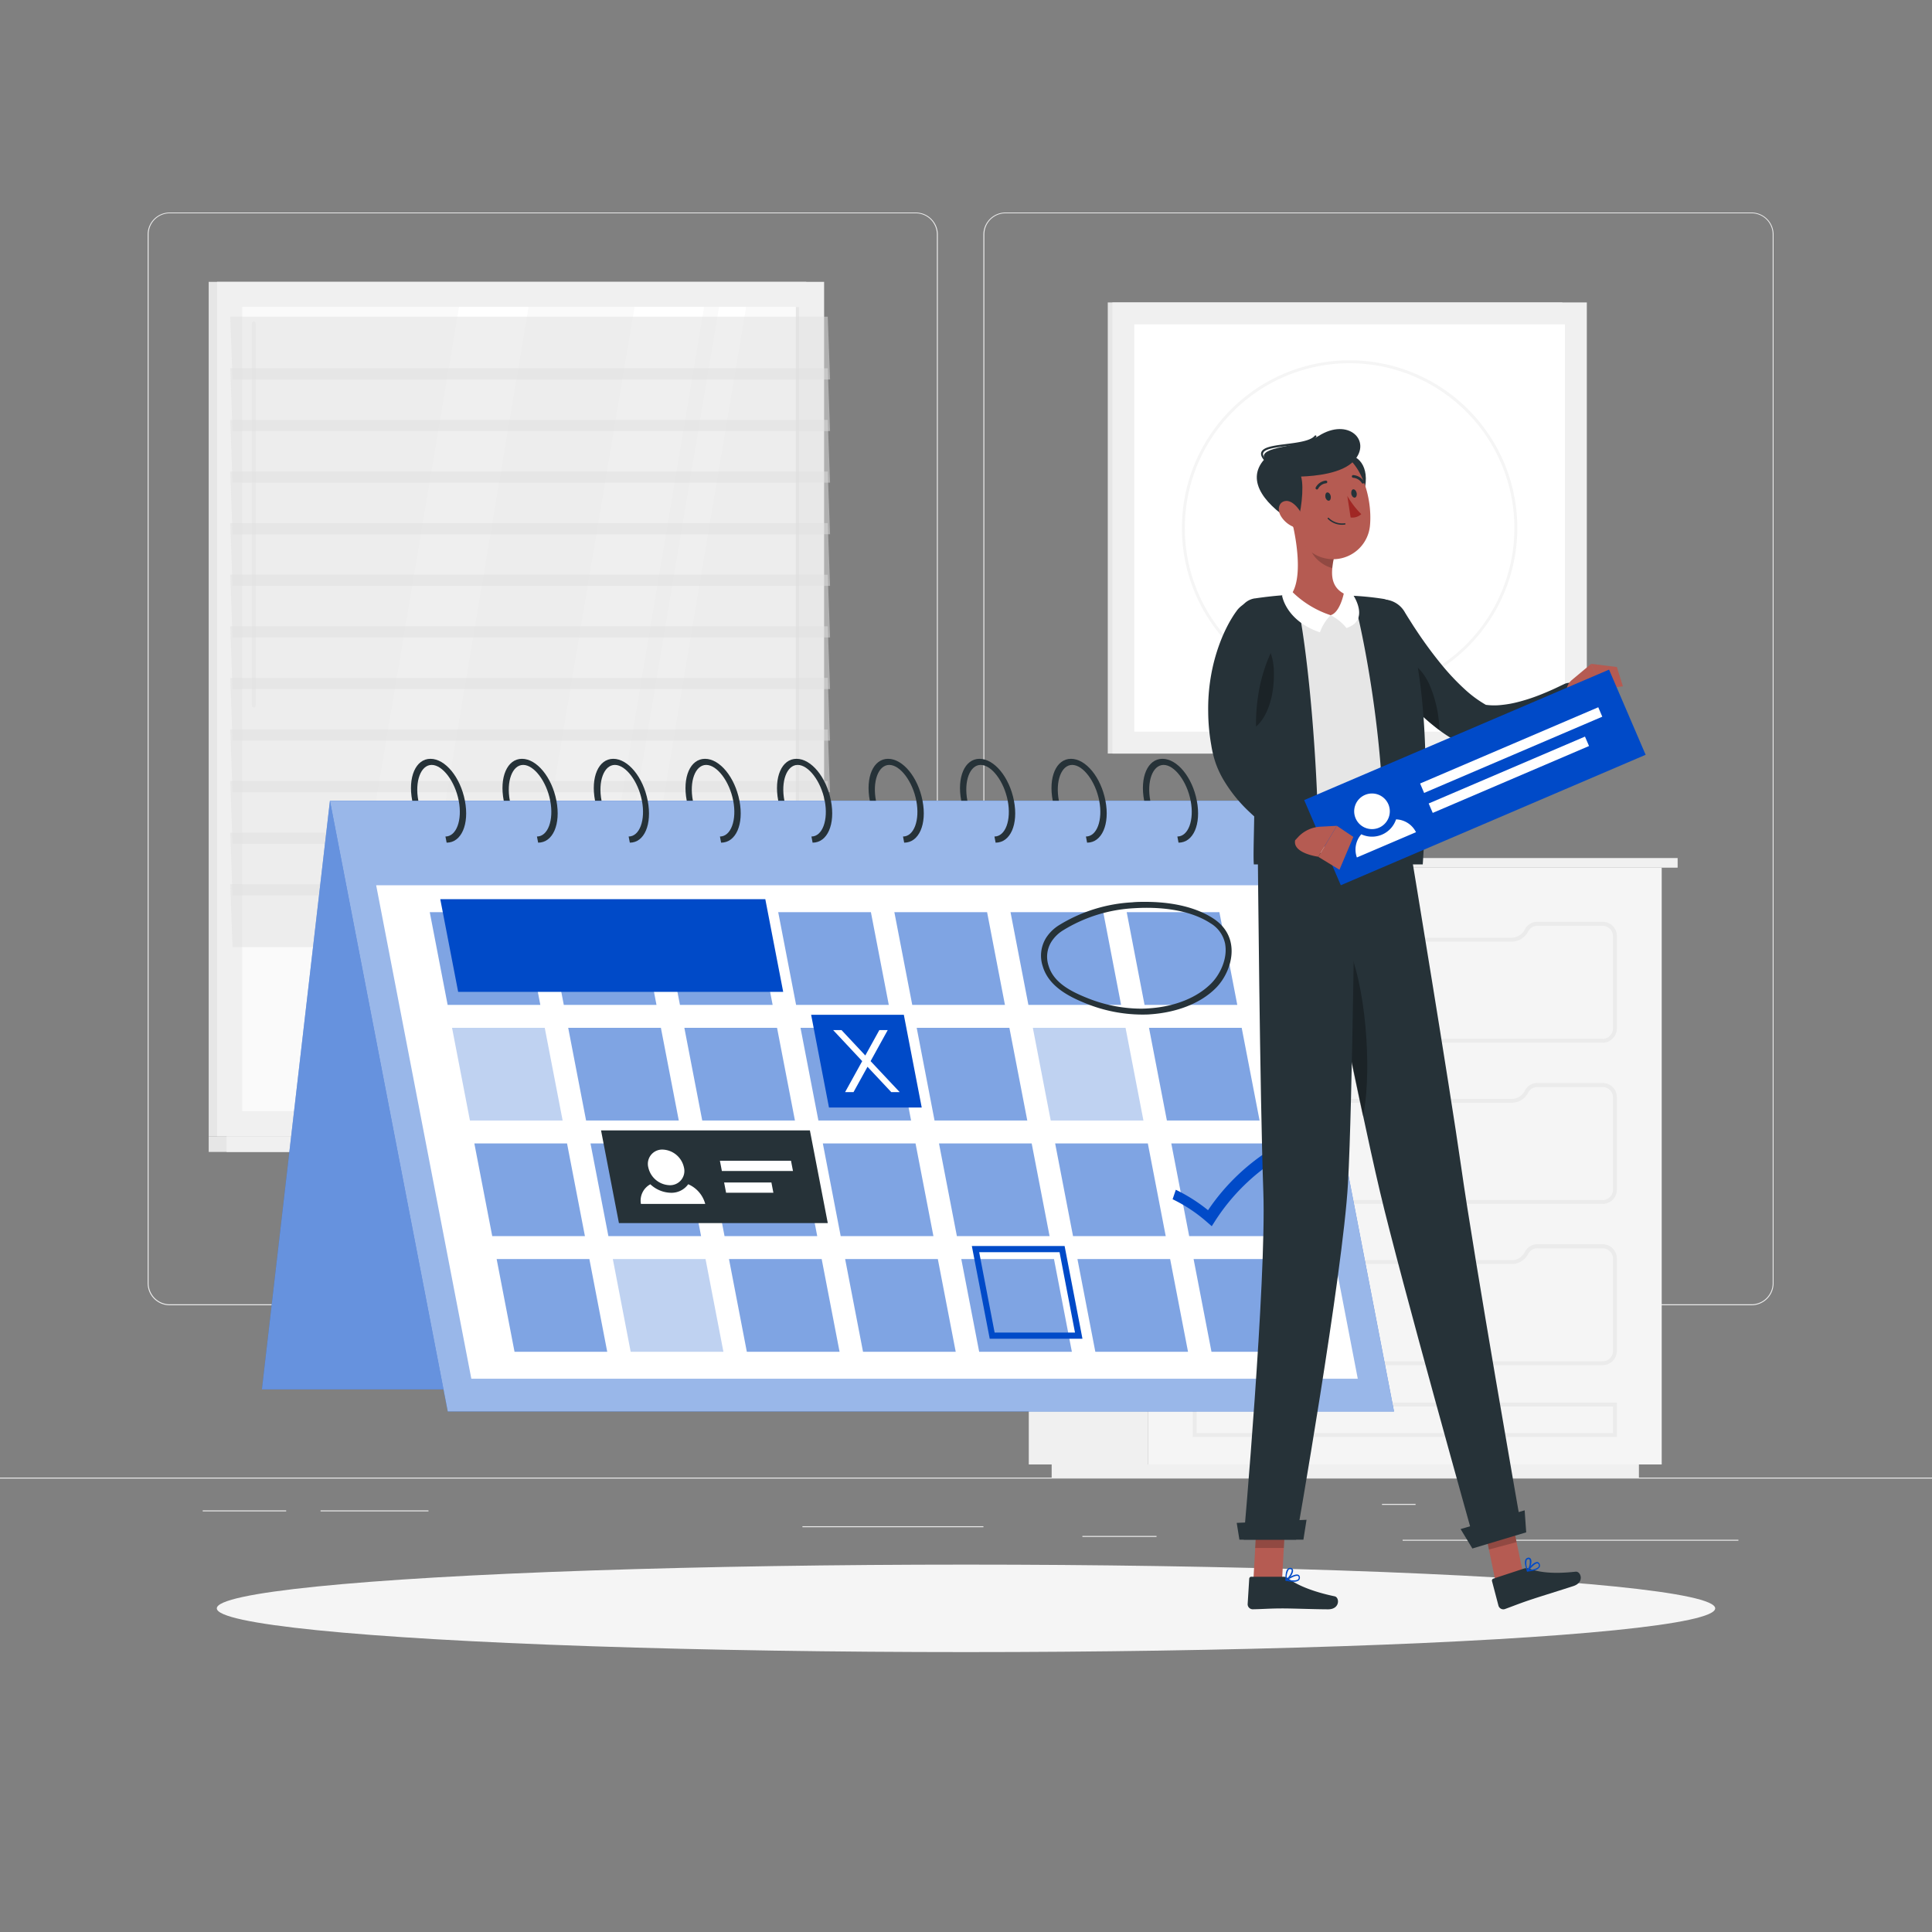 <svg xmlns="http://www.w3.org/2000/svg" viewBox="0 0 500 500"><rect x="0" y="0" width="500" height="500" fill="#808080" stroke="none"/><g id="freepik--background-complete--inject-3"><rect y="382.4" width="500" height="0.25" style="fill:#ebebeb"></rect><rect x="363" y="398.49" width="86.9" height="0.25" style="fill:#ebebeb"></rect><rect x="357.66" y="389.21" width="8.69" height="0.25" style="fill:#ebebeb"></rect><rect x="280.12" y="397.5" width="19.19" height="0.25" style="fill:#ebebeb"></rect><rect x="52.46" y="390.89" width="21.6" height="0.25" style="fill:#ebebeb"></rect><rect x="82.96" y="390.89" width="27.93" height="0.25" style="fill:#ebebeb"></rect><rect x="207.67" y="394.99" width="46.84" height="0.25" style="fill:#ebebeb"></rect><path d="M237,337.8H43.91a5.71,5.71,0,0,1-5.7-5.71V60.66A5.71,5.71,0,0,1,43.91,55H237a5.71,5.71,0,0,1,5.71,5.71V332.09A5.71,5.71,0,0,1,237,337.8ZM43.91,55.2a5.46,5.46,0,0,0-5.45,5.46V332.09a5.46,5.46,0,0,0,5.45,5.46H237a5.47,5.47,0,0,0,5.46-5.46V60.66A5.47,5.47,0,0,0,237,55.2Z" style="fill:#ebebeb"></path><path d="M453.31,337.8H260.21a5.72,5.72,0,0,1-5.71-5.71V60.66A5.72,5.72,0,0,1,260.21,55h193.1A5.71,5.71,0,0,1,459,60.66V332.09A5.71,5.71,0,0,1,453.31,337.8ZM260.21,55.2a5.47,5.47,0,0,0-5.46,5.46V332.09a5.47,5.47,0,0,0,5.46,5.46h193.1a5.47,5.47,0,0,0,5.46-5.46V60.66a5.47,5.47,0,0,0-5.46-5.46Z" style="fill:#ebebeb"></path><rect x="54.01" y="72.94" width="154.63" height="221.13" style="fill:#e6e6e6"></rect><rect x="56.18" y="72.94" width="157.1" height="221.13" style="fill:#f0f0f0"></rect><rect x="54.01" y="294.07" width="154.63" height="4.05" style="fill:#e6e6e6"></rect><rect x="58.65" y="294.07" width="157.1" height="4.05" style="fill:#f0f0f0"></rect><rect x="30.66" y="111.45" width="208.14" height="144.11" transform="translate(318.24 48.77) rotate(90)" style="fill:#fafafa"></rect><polygon points="129.26 287.57 164.22 79.44 182.22 79.44 147.26 287.57 129.26 287.57" style="fill:#fff"></polygon><polygon points="83.84 287.57 118.8 79.44 136.8 79.44 101.84 287.57 83.84 287.57" style="fill:#fff"></polygon><path d="M65.68,183.1c-.27,0-.49-.33-.49-.74V83.9c0-.41.22-.73.49-.73s.5.32.5.73v98.46C66.18,182.77,66,183.1,65.68,183.1Z" style="fill:#f0f0f0"></path><polygon points="151.13 287.57 186.09 79.44 193.1 79.44 158.14 287.57 151.13 287.57" style="fill:#fff"></polygon><rect x="102.31" y="183.09" width="208.14" height="0.82" transform="translate(389.88 -22.87) rotate(90)" style="fill:#e6e6e6"></rect><polygon points="214.82 98.21 60.19 98.21 59.59 81.96 214.22 81.96 214.82 98.21" style="fill:#e0e0e0;opacity:0.5"></polygon><polygon points="214.82 124.91 60.19 124.91 59.59 108.67 214.22 108.67 214.82 124.91" style="fill:#e0e0e0;opacity:0.5"></polygon><polygon points="214.82 151.62 60.19 151.62 59.59 135.38 214.22 135.38 214.82 151.62" style="fill:#e0e0e0;opacity:0.5"></polygon><polygon points="214.82 178.33 60.19 178.33 59.59 162.08 214.22 162.08 214.82 178.33" style="fill:#e0e0e0;opacity:0.5"></polygon><polygon points="214.82 205.03 60.19 205.03 59.59 188.79 214.22 188.79 214.82 205.03" style="fill:#e0e0e0;opacity:0.5"></polygon><polygon points="214.82 231.74 60.19 231.74 59.59 215.5 214.22 215.5 214.82 231.74" style="fill:#e0e0e0;opacity:0.5"></polygon><polygon points="214.82 111.56 60.19 111.56 59.59 95.31 214.22 95.31 214.82 111.56" style="fill:#e0e0e0;opacity:0.5"></polygon><polygon points="214.82 138.27 60.19 138.27 59.59 122.02 214.22 122.02 214.82 138.27" style="fill:#e0e0e0;opacity:0.5"></polygon><polygon points="214.82 164.97 60.19 164.97 59.59 148.73 214.22 148.73 214.82 164.97" style="fill:#e0e0e0;opacity:0.5"></polygon><polygon points="214.82 191.68 60.19 191.68 59.59 175.44 214.22 175.44 214.82 191.68" style="fill:#e0e0e0;opacity:0.5"></polygon><polygon points="214.82 218.39 60.19 218.39 59.59 202.14 214.22 202.14 214.82 218.39" style="fill:#e0e0e0;opacity:0.5"></polygon><polygon points="214.82 245.1 60.19 245.1 59.59 228.85 214.22 228.85 214.82 245.1" style="fill:#e0e0e0;opacity:0.5"></polygon><rect x="266.25" y="224.55" width="30.82" height="154.45" style="fill:#f0f0f0"></rect><rect x="272.17" y="379" width="151.98" height="3.4" style="fill:#f0f0f0"></rect><rect x="297.07" y="224.55" width="132.99" height="154.45" transform="translate(727.12 603.55) rotate(180)" style="fill:#f5f5f5"></rect><path d="M414.76,311.57H312.35a3.68,3.68,0,0,1-3.67-3.67V284a3.68,3.68,0,0,1,3.67-3.68h16.93a3.71,3.71,0,0,1,3.27,2.07,3.82,3.82,0,0,0,3.37,2h55.29a3.81,3.81,0,0,0,2.69-1.12,4.12,4.12,0,0,0,.72-1,3.63,3.63,0,0,1,3.24-2h16.9a3.68,3.68,0,0,1,3.68,3.68V307.9A3.68,3.68,0,0,1,414.76,311.57ZM312.35,281.33a2.68,2.68,0,0,0-2.67,2.68V307.9a2.68,2.68,0,0,0,2.67,2.67H414.76a2.68,2.68,0,0,0,2.68-2.67V284a2.68,2.68,0,0,0-2.68-2.68h-16.9a2.64,2.64,0,0,0-2.35,1.42,4.83,4.83,0,0,1-.91,1.25,4.78,4.78,0,0,1-3.39,1.41H335.92a4.82,4.82,0,0,1-4.25-2.54,2.74,2.74,0,0,0-2.39-1.54Z" style="fill:#ebebeb"></path><path d="M414.76,353.3H312.35a3.68,3.68,0,0,1-3.67-3.67V325.74a3.68,3.68,0,0,1,3.67-3.68h16.93a3.71,3.71,0,0,1,3.27,2.07,3.82,3.82,0,0,0,3.37,2h55.29a3.73,3.73,0,0,0,2.68-1.12,3.9,3.9,0,0,0,.73-1,3.63,3.63,0,0,1,3.24-2h16.9a3.68,3.68,0,0,1,3.68,3.68v23.89A3.68,3.68,0,0,1,414.76,353.3ZM312.35,323.06a2.68,2.68,0,0,0-2.67,2.68v23.89a2.68,2.68,0,0,0,2.67,2.67H414.76a2.68,2.68,0,0,0,2.68-2.67V325.74a2.68,2.68,0,0,0-2.68-2.68h-16.9a2.64,2.64,0,0,0-2.35,1.42,4.83,4.83,0,0,1-.91,1.25,4.72,4.72,0,0,1-3.39,1.41H335.92a4.82,4.82,0,0,1-4.25-2.54,2.74,2.74,0,0,0-2.39-1.54Z" style="fill:#ebebeb"></path><path d="M418.44,371.88H308.68V363H418.44Zm-108.76-1H417.44V364H309.68Z" style="fill:#ebebeb"></path><path d="M414.76,269.85H312.35a3.68,3.68,0,0,1-3.67-3.67V242.29a3.68,3.68,0,0,1,3.67-3.68h16.93a3.71,3.71,0,0,1,3.27,2.06,3.81,3.81,0,0,0,3.37,2h55.29a3.81,3.81,0,0,0,2.69-1.12,4.12,4.12,0,0,0,.72-1,3.63,3.63,0,0,1,3.24-2h16.9a3.68,3.68,0,0,1,3.68,3.68v23.89A3.68,3.68,0,0,1,414.76,269.85ZM312.35,239.61a2.68,2.68,0,0,0-2.67,2.68v23.89a2.68,2.68,0,0,0,2.67,2.67H414.76a2.68,2.68,0,0,0,2.68-2.67V242.29a2.68,2.68,0,0,0-2.68-2.68h-16.9a2.64,2.64,0,0,0-2.35,1.42,4.83,4.83,0,0,1-.91,1.25,4.76,4.76,0,0,1-3.39,1.41H335.92a4.83,4.83,0,0,1-4.25-2.54,2.74,2.74,0,0,0-2.39-1.54Z" style="fill:#ebebeb"></path><rect x="297.07" y="222.06" width="137.1" height="2.49" style="fill:#f0f0f0"></rect><rect x="261.94" y="222.06" width="35.12" height="2.49" transform="translate(559.01 446.61) rotate(180)" style="fill:#e6e6e6"></rect><rect x="286.69" y="78.27" width="117.63" height="116.75" style="fill:#e6e6e6"></rect><rect x="287.89" y="78.27" width="122.78" height="116.75" style="fill:#f0f0f0"></rect><rect x="296.57" y="80.93" width="105.42" height="111.44" transform="translate(485.93 -212.63) rotate(90)" style="fill:#fff"></rect><path d="M349.28,180.05a43.4,43.4,0,1,1,43.4-43.4A43.45,43.45,0,0,1,349.28,180.05Zm0-86.05a42.65,42.65,0,1,0,42.65,42.65A42.69,42.69,0,0,0,349.28,94Z" style="fill:#f5f5f5"></path></g><g id="freepik--Shadow--inject-3"><ellipse id="freepik--path--inject-3" cx="250" cy="416.24" rx="193.89" ry="11.32" style="fill:#f5f5f5"></ellipse></g><g id="freepik--event-calendar--inject-3"><polygon points="67.78 359.58 312.67 359.58 330.27 207.23 85.39 207.23 67.78 359.58" style="fill:#004AC8"></polygon><polygon points="67.78 359.58 312.67 359.58 330.27 207.23 85.39 207.23 67.78 359.58" style="fill:#fff;opacity:0.4"></polygon><polygon points="360.77 365.29 115.88 365.29 85.39 207.23 330.27 207.23 360.77 365.29" style="fill:#004AC8"></polygon><polygon points="360.77 365.29 115.88 365.29 85.39 207.23 330.27 207.23 360.77 365.29" style="fill:#fff;opacity:0.6"></polygon><polygon points="351.39 356.81 121.98 356.81 97.35 229.1 326.76 229.1 351.39 356.81" style="fill:#fff"></polygon><g style="opacity:0.5"><polygon points="139.84 260.07 115.85 260.07 111.22 236.07 135.21 236.07 139.84 260.07" style="fill:#004AC8"></polygon><polygon points="320.21 260.07 296.21 260.07 291.59 236.07 315.58 236.07 320.21 260.07" style="fill:#004AC8"></polygon><polygon points="290.14 260.07 266.15 260.07 261.52 236.07 285.52 236.07 290.14 260.07" style="fill:#004AC8"></polygon><polygon points="260.08 260.07 236.09 260.07 231.46 236.07 255.46 236.07 260.08 260.07" style="fill:#004AC8"></polygon><polygon points="230.02 260.07 206.03 260.07 201.4 236.07 225.39 236.07 230.02 260.07" style="fill:#004AC8"></polygon><polygon points="199.96 260.07 175.97 260.07 171.34 236.07 195.33 236.07 199.96 260.07" style="fill:#004AC8"></polygon><polygon points="169.9 260.07 145.91 260.07 141.28 236.07 165.27 236.07 169.9 260.07" style="fill:#004AC8"></polygon><polygon points="145.61 289.99 121.62 289.99 116.99 266 140.98 266 145.61 289.99" style="fill:#004AC8;opacity:0.5"></polygon><polygon points="325.98 289.99 301.99 289.99 297.36 266 321.35 266 325.98 289.99" style="fill:#004AC8"></polygon><polygon points="295.92 289.99 271.93 289.99 267.3 266 291.29 266 295.92 289.99" style="fill:#004AC8;opacity:0.5"></polygon><polygon points="265.86 289.99 241.86 289.99 237.24 266 261.23 266 265.86 289.99" style="fill:#004AC8"></polygon><polygon points="235.79 289.99 211.8 289.99 207.17 266 231.17 266 235.79 289.99" style="fill:#004AC8"></polygon><polygon points="205.73 289.99 181.74 289.99 177.11 266 201.1 266 205.73 289.99" style="fill:#004AC8"></polygon><polygon points="175.67 289.99 151.68 289.99 147.05 266 171.04 266 175.67 289.99" style="fill:#004AC8"></polygon><polygon points="151.38 319.91 127.39 319.91 122.76 295.92 146.75 295.92 151.38 319.91" style="fill:#004AC8"></polygon><polygon points="331.75 319.91 307.76 319.91 303.13 295.92 327.12 295.92 331.75 319.91" style="fill:#004AC8"></polygon><polygon points="301.69 319.91 277.7 319.91 273.07 295.92 297.06 295.92 301.69 319.91" style="fill:#004AC8"></polygon><polygon points="271.63 319.91 247.64 319.91 243.01 295.92 267 295.92 271.63 319.91" style="fill:#004AC8"></polygon><polygon points="241.57 319.91 217.57 319.91 212.95 295.92 236.94 295.92 241.57 319.91" style="fill:#004AC8"></polygon><polygon points="211.5 319.91 187.51 319.91 182.88 295.92 206.88 295.92 211.5 319.91" style="fill:#004AC8"></polygon><polygon points="181.44 319.91 157.45 319.91 152.82 295.92 176.81 295.92 181.44 319.91" style="fill:#004AC8"></polygon><polygon points="157.15 349.84 133.16 349.84 128.53 325.84 152.53 325.84 157.15 349.84" style="fill:#004AC8"></polygon><polygon points="337.52 349.84 313.53 349.84 308.9 325.84 332.89 325.84 337.52 349.84" style="fill:#004AC8"></polygon><polygon points="307.46 349.84 283.47 349.84 278.84 325.84 302.83 325.84 307.46 349.84" style="fill:#004AC8"></polygon><polygon points="277.4 349.84 253.41 349.84 248.78 325.84 272.77 325.84 277.4 349.84" style="fill:#004AC8"></polygon><polygon points="247.34 349.84 223.35 349.84 218.72 325.84 242.71 325.84 247.34 349.84" style="fill:#004AC8"></polygon><polygon points="217.28 349.84 193.28 349.84 188.66 325.84 212.65 325.84 217.28 349.84" style="fill:#004AC8"></polygon><polygon points="187.22 349.84 163.22 349.84 158.6 325.84 182.59 325.84 187.22 349.84" style="fill:#004AC8;opacity:0.5"></polygon></g><path d="M115.59,218.08l-.31-1.59c2.83,0,4.41-4.24,3.44-9.26s-4.18-9.27-7-9.27-4.41,4.25-3.45,9.27h-1.58c-1.18-6.09.9-10.85,4.72-10.85s7.74,4.76,8.91,10.85S119.41,218.08,115.59,218.08Z" style="fill:#263238"></path><path d="M139.27,218.08l-.31-1.59c2.83,0,4.41-4.24,3.44-9.26s-4.18-9.27-7-9.27-4.41,4.25-3.45,9.27h-1.58c-1.18-6.09.9-10.85,4.72-10.85s7.74,4.76,8.91,10.85S143.09,218.08,139.27,218.08Z" style="fill:#263238"></path><path d="M163,218.08l-.31-1.59c2.83,0,4.41-4.24,3.44-9.26s-4.18-9.27-7-9.27-4.42,4.25-3.45,9.27H154c-1.18-6.09.9-10.85,4.72-10.85s7.74,4.76,8.91,10.85S166.77,218.08,163,218.08Z" style="fill:#263238"></path><path d="M186.62,218.08l-.3-1.59c2.83,0,4.41-4.24,3.44-9.26s-4.18-9.27-7-9.27-4.41,4.25-3.44,9.27h-1.59c-1.17-6.09.91-10.85,4.73-10.85s7.73,4.76,8.91,10.85S190.45,218.08,186.62,218.08Z" style="fill:#263238"></path><path d="M210.3,218.08l-.3-1.59c2.83,0,4.41-4.24,3.44-9.26s-4.18-9.27-7-9.27-4.41,4.25-3.44,9.27h-1.59c-1.17-6.09.91-10.85,4.73-10.85s7.73,4.76,8.91,10.85S214.13,218.08,210.3,218.08Z" style="fill:#263238"></path><path d="M234,218.08l-.3-1.59c2.83,0,4.41-4.24,3.44-9.26s-4.18-9.27-7-9.27-4.41,4.25-3.44,9.27h-1.59c-1.17-6.09.9-10.85,4.73-10.85s7.73,4.76,8.91,10.85S237.81,218.08,234,218.08Z" style="fill:#263238"></path><path d="M257.66,218.08l-.3-1.59c2.83,0,4.41-4.24,3.44-9.26s-4.18-9.27-7-9.27-4.41,4.25-3.44,9.27h-1.59c-1.17-6.09.9-10.85,4.73-10.85s7.73,4.76,8.91,10.85S261.49,218.08,257.66,218.08Z" style="fill:#263238"></path><path d="M281.34,218.08l-.3-1.59c2.83,0,4.41-4.24,3.44-9.26s-4.18-9.27-7-9.27-4.41,4.25-3.44,9.27h-1.59c-1.17-6.09.9-10.85,4.73-10.85s7.73,4.76,8.91,10.85S285.16,218.08,281.34,218.08Z" style="fill:#263238"></path><path d="M305,218.08l-.3-1.59c2.83,0,4.41-4.24,3.44-9.26s-4.18-9.27-7-9.27-4.41,4.25-3.44,9.27h-1.59c-1.17-6.09.9-10.85,4.73-10.85s7.73,4.76,8.9,10.85S308.84,218.08,305,218.08Z" style="fill:#263238"></path><polygon points="202.69 256.69 118.57 256.69 113.94 232.7 198.06 232.7 202.69 256.69" style="fill:#004AC8"></polygon><polygon points="238.54 286.62 214.54 286.62 209.92 262.62 233.91 262.62 238.54 286.62" style="fill:#004AC8"></polygon><path d="M313.6,317.34l-1.3-1.13a39.6,39.6,0,0,0-8.83-5.85l.83-2.45a43.18,43.18,0,0,1,8.34,5.29,54.83,54.83,0,0,1,17-16.21l1.79,2.44a52.59,52.59,0,0,0-17.06,16.71Z" style="fill:#004AC8"></path><polygon points="229.74 266.59 227.57 266.59 223.94 273.16 217.79 266.59 215.62 266.59 223.14 274.62 218.71 282.64 220.89 282.64 224.51 276.08 230.66 282.64 232.84 282.64 225.31 274.62 229.74 266.59" style="fill:#fff"></polygon><path d="M274.21,324.06l4,20.81H257.41l-4-20.81h20.81m1.29-1.59h-24l4.63,24h24l-4.62-24Z" style="fill:#004AC8"></path><polygon points="214.23 316.54 160.18 316.54 155.55 292.55 209.6 292.55 214.23 316.54" style="fill:#263238"></polygon><path d="M177,302.12a3.69,3.69,0,0,1-3.72,4.61,5.85,5.85,0,0,1-5.5-4.61,3.7,3.7,0,0,1,3.72-4.61A5.86,5.86,0,0,1,177,302.12Z" style="fill:#fff"></path><path d="M178.11,306.48a5.32,5.32,0,0,1-4.48,2.21,8,8,0,0,1-5.32-2.2,4.8,4.8,0,0,0-2.44,5.08h16.64A7.71,7.71,0,0,0,178.11,306.48Z" style="fill:#fff"></path><polygon points="205.22 303.05 186.82 303.05 186.31 300.4 204.71 300.4 205.22 303.05" style="fill:#fff"></polygon><polygon points="200.15 308.68 187.91 308.68 187.4 306.03 199.64 306.03 200.15 308.68" style="fill:#fff"></polygon><path d="M296.76,234.94c4.74,0,11.45.69,16.52,4a8,8,0,0,1,3.71,5c.89,3.93-1.2,8.22-3.51,10.55-3.65,3.68-9.33,6-16,6.46-.76.06-1.54.09-2.31.09a37.52,37.52,0,0,1-13.7-2.72c-4.29-1.71-8.84-4-10.12-8.46a7.32,7.32,0,0,1,.79-6.2,9.43,9.43,0,0,1,2.93-2.86,38.82,38.82,0,0,1,18.36-5.75c1.11-.07,2.23-.11,3.33-.11m-.3-1.54c-1.19,0-2.34,0-3.42.12a40.16,40.16,0,0,0-19,5.94,10.65,10.65,0,0,0-3.29,3.22,8.73,8.73,0,0,0-.91,7.33c1.5,5.18,6.63,7.87,11.29,9.72a39,39,0,0,0,14.33,2.84c.81,0,1.61,0,2.41-.08,6.34-.46,12.66-2.62,16.82-6.82s6.81-13.11-.74-18c-5.09-3.29-11.75-4.27-17.5-4.27Z" style="fill:#263238"></path></g><g id="freepik--Character--inject-3"><polygon points="387.02 409.16 394.18 407.26 390.69 390.42 383.53 392.33 387.02 409.16" style="fill:#b55b52"></polygon><path d="M394.41,405.94l-7.91,2.6a.53.53,0,0,0-.37.65l1.68,6.39a1.31,1.31,0,0,0,1.64.85c2.74-1,4-1.55,7.48-2.69,2.14-.71,7.32-2.3,10.27-3.27s1.92-3.86.58-3.72c-6,.66-9.51.13-12-.77A2.05,2.05,0,0,0,394.41,405.94Z" style="fill:#263238"></path><polygon points="383.53 392.33 390.69 390.42 392.49 399.1 385.32 401.01 383.53 392.33" style="opacity:0.2"></polygon><path d="M365.17,220.72s10,60.35,13,81.4c3.25,23.05,15.42,92.39,15.42,92.39l-12,4.54s-19.15-68.17-24.44-90.58c-5.75-24.33-18.41-87.75-18.41-87.75Z" style="fill:#263238"></path><path d="M349.1,245.47c5.12,12.79,5.7,34.53,3.62,43.44-3.14-14.63-6.74-32.13-9.51-45.74C344.2,239.68,346,237.69,349.1,245.47Z" style="opacity:0.3"></path><polygon points="381.05 400.75 394.98 396.57 394.58 390.87 378 395.72 381.05 400.75" style="fill:#263238"></polygon><path d="M397.31,406.35a9.51,9.51,0,0,1-2,.36.19.19,0,0,1-.17-.08.19.19,0,0,1,0-.19c.17-.23,1.72-2.25,2.69-2.2a.66.66,0,0,1,.53.34.94.94,0,0,1,.09,1A2,2,0,0,1,397.31,406.35Zm-1.59,0c1.35-.17,2.26-.51,2.48-.94a.64.64,0,0,0-.07-.63.32.32,0,0,0-.26-.17C397.35,404.56,396.37,405.54,395.72,406.33Z" style="fill:#004AC8"></path><path d="M395.39,406.7a.11.11,0,0,1-.08,0,.17.17,0,0,1-.13-.1c0-.09-.86-2.06-.38-3a.91.91,0,0,1,.62-.46.66.66,0,0,1,.76.31c.42.71-.15,2.53-.71,3.17C395.44,406.68,395.42,406.7,395.39,406.7Zm0-3.17a.55.55,0,0,0-.3.26,3.84,3.84,0,0,0,.27,2.39,3.45,3.45,0,0,0,.5-2.53c-.05-.09-.14-.19-.39-.14Z" style="fill:#004AC8"></path><path d="M363.65,158.59c.29.47.69,1.13,1.06,1.7l1.14,1.8c.79,1.19,1.57,2.38,2.4,3.55,1.63,2.33,3.35,4.59,5.13,6.74a60,60,0,0,0,5.62,5.93,30.19,30.19,0,0,0,6,4.36l-1.58-.45a16.29,16.29,0,0,0,4.71.27c.86-.08,1.74-.19,2.64-.35s1.81-.38,2.73-.63a48.13,48.13,0,0,0,5.57-1.89c.93-.38,1.86-.77,2.79-1.19s1.88-.89,2.69-1.27l.27-.13a3.25,3.25,0,0,1,4.33,1.52,3.28,3.28,0,0,1-.59,3.65c-.91.94-1.71,1.69-2.61,2.48s-1.8,1.49-2.75,2.19a43.65,43.65,0,0,1-6.12,3.74,33.54,33.54,0,0,1-7.09,2.61,31.31,31.31,0,0,1-4,.65,25.18,25.18,0,0,1-4.25,0,4.18,4.18,0,0,1-1.17-.29l-.4-.17A38.38,38.38,0,0,1,371,187.8a60.64,60.64,0,0,1-7.33-7,85.18,85.18,0,0,1-6.14-7.64q-1.41-2-2.72-4c-.43-.69-.86-1.37-1.28-2.08s-.8-1.37-1.26-2.23a6.49,6.49,0,0,1,11.29-6.42Z" style="fill:#263238"></path><path d="M369.81,176.88c-3.9-8-10.55-7.54-13.23-5.07l.76,1.11a85.27,85.27,0,0,0,5.86,7.4,66.23,66.23,0,0,0,6.92,6.77c.78.64,1.59,1.27,2.41,1.87A32,32,0,0,0,369.81,176.88Z" style="opacity:0.3"></path><path d="M406.77,176l5-4.17,3,6.47s-7.45,5.33-9.16,3.45l-.2-2.41A3.93,3.93,0,0,1,406.77,176Z" style="fill:#b55b52"></path><polygon points="418.44 172.62 420.01 177.62 414.73 178.27 411.75 171.8 418.44 172.62" style="fill:#b55b52"></polygon><polygon points="324.38 408.92 331.79 408.92 332.75 391.75 325.34 391.75 324.38 408.92" style="fill:#b55b52"></polygon><path d="M332.18,408.06h-8.33a.53.53,0,0,0-.55.51l-.41,6.59a1.32,1.32,0,0,0,1.3,1.32c2.9-.05,4.29-.22,7.95-.22,2.25,0,8.46.23,11.57.23s3-3.08,1.71-3.36c-5.92-1.24-9.87-3-12-4.61A2,2,0,0,0,332.18,408.06Z" style="fill:#263238"></path><polygon points="325.34 391.76 332.75 391.76 332.25 400.61 324.84 400.61 325.34 391.76" style="opacity:0.2"></polygon><path d="M350.69,220.72s-.64,64.41-1.84,85.64c-1.32,23.24-13.42,92.11-13.42,92.11H321.85s5.92-67,5.1-90c-.89-25-1.43-87.75-1.43-87.75Z" style="fill:#263238"></path><polygon points="320.76 398.47 337.32 398.47 338.13 393.32 320.06 394.12 320.76 398.47" style="fill:#263238"></polygon><path d="M334.8,409.35a9.5,9.5,0,0,1-2-.26.17.17,0,0,1-.06-.31c.24-.17,2.33-1.6,3.24-1.24a.64.64,0,0,1,.4.48,1,1,0,0,1-.21.94A2,2,0,0,1,334.8,409.35Zm-1.5-.51c1.33.26,2.31.22,2.65-.12a.62.62,0,0,0,.13-.62.3.3,0,0,0-.2-.24C335.4,407.67,334.16,408.29,333.3,408.84Z" style="fill:#004AC8"></path><path d="M332.87,409.09a.11.11,0,0,1-.08,0,.16.16,0,0,1-.09-.14c0-.09-.18-2.22.57-2.94a.89.89,0,0,1,.73-.24.67.67,0,0,1,.63.52c.17.81-.94,2.36-1.67,2.8A.15.15,0,0,1,332.87,409.09Zm1-3a.53.53,0,0,0-.37.15,3.82,3.82,0,0,0-.49,2.35c.65-.54,1.38-1.72,1.27-2.25,0-.1-.08-.22-.33-.25Z" style="fill:#004AC8"></path><path d="M362.05,160.49a7.21,7.21,0,0,0-5.47-5,45,45,0,0,0-5.55-.95,147.89,147.89,0,0,0-16.85,0c-2.94.14-5.94.5-8.33.85h-.09a4.73,4.73,0,0,0-4,5.5A232.84,232.84,0,0,1,325.45,191c.58,14.67-.21,26.19.07,29.73h39.65C367.58,184.92,364.47,168.65,362.05,160.49Z" style="fill:#e6e6e6"></path><path d="M335.3,153.88c3.12,12.66,6,44.74,5.95,69.82H324.49c-.3-3.74.54-15.88-.07-31.35a247.72,247.72,0,0,0-3.85-31.69,5,5,0,0,1,4.18-5.8h.09c2.52-.37,5.68-.75,8.78-.9Z" style="fill:#263238"></path><path d="M364.09,160.67a8.39,8.39,0,0,0-6-5.67,74.78,74.78,0,0,0-8-.82c3.17,11,9.39,44.51,7.54,69.52h10.58C370.72,186.17,366.45,167.53,364.09,160.67Z" style="fill:#263238"></path><polygon points="425.89 195.34 347 229.1 337.52 207.06 416.42 173.3 425.89 195.34" style="fill:#004AC8"></polygon><path d="M359.31,208.15a4.61,4.61,0,1,1-6.06-2.42A4.61,4.61,0,0,1,359.31,208.15Z" style="fill:#fff"></path><path d="M361.3,212.05a6.56,6.56,0,0,1-9,3.86,6,6,0,0,0-1.14,6l15.3-6.54A6,6,0,0,0,361.3,212.05Z" style="fill:#fff"></path><polygon points="414.67 185.48 368.56 205.21 367.52 202.77 413.63 183.04 414.67 185.48" style="fill:#fff"></polygon><polygon points="411.24 193.07 370.79 210.38 369.74 207.94 410.19 190.63 411.24 193.07" style="fill:#fff"></polygon><path d="M329.67,173.5c-.28-8.41-6.49-11.62-8.24-9.36a2.43,2.43,0,0,0-.21.29c1.09,6.48,2.42,15.4,3,24.19C327.17,186.92,329.93,181.49,329.67,173.5Z" style="opacity:0.3"></path><path d="M350.23,154.52c-4.9-1.16-5.76-4.19-5.43-7.52a19.92,19.92,0,0,1,.39-2.48l-6.14-5.1-4.51-3.74c1.25,5.43,2.66,15.32-1,18.94,0,0,3,5,11.43,4.56C352,158.79,350.23,154.52,350.23,154.52Z" style="fill:#b55b52"></path><path d="M341.6,163.65a11.89,11.89,0,0,1,2.76-4.44,25.48,25.48,0,0,1-10-6.12l-2.57,1S332.7,160.62,341.6,163.65Z" style="fill:#fff"></path><path d="M348.46,162.53a12.41,12.41,0,0,0-4.1-3.32c2.47-.7,3.43-5.71,3.43-5.71l2.41.5S354.65,160.53,348.46,162.53Z" style="fill:#fff"></path><path d="M345.19,144.52a19.92,19.92,0,0,0-.39,2.48c-2.29-.46-5.35-2.9-5.67-5.24a10.66,10.66,0,0,1-.08-2.34Z" style="opacity:0.2"></path><path d="M348.05,117.85c3.09-.56,6.69,2.68,5,9.26S343.33,118.7,348.05,117.85Z" style="fill:#263238"></path><path d="M332.68,127.87c1.57,7.21,2.12,11.5,6.38,14.79a9.59,9.59,0,0,0,15.51-6.91c.56-6.71-2.09-17.37-9.68-19.41A9.7,9.7,0,0,0,332.68,127.87Z" style="fill:#b55b52"></path><path d="M335.58,135.68c1.06-2.5,2-9.46,1.14-12.35,3.45-.11,10.7-.75,13.72-4.11,4.64-5.16-1.48-11.26-9.18-6.4-5,3.13-15.79,2.51-14,6C322,124.61,327.91,131.15,335.58,135.68Z" style="fill:#263238"></path><path d="M327.25,119.08a.25.25,0,0,1-.19-.09c-.64-.79-.84-1.45-.62-2,.53-1.32,3.28-1.68,6.45-2.08,3-.38,6.32-.81,7.38-2.16a.26.26,0,0,1,.35,0,.24.24,0,0,1,0,.35c-1.19,1.51-4.5,1.93-7.7,2.34-2.77.36-5.63.72-6,1.78-.15.38,0,.89.53,1.52a.25.25,0,0,1,0,.35A.3.3,0,0,1,327.25,119.08Z" style="fill:#263238"></path><path d="M331.57,133.69a6.92,6.92,0,0,0,3.68,2.85c1.93.58,2.59-1.2,1.81-3.08-.71-1.7-2.57-4.05-4.38-3.8S330.48,132,331.57,133.69Z" style="fill:#b55b52"></path><path d="M343,128.59c.09.59.48,1,.87,1s.62-.56.53-1.15-.48-1-.87-1S342.91,128,343,128.59Z" style="fill:#263238"></path><path d="M349.71,127.79c.09.59.48,1,.87,1s.63-.57.53-1.16-.48-1-.86-1S349.62,127.2,349.71,127.79Z" style="fill:#263238"></path><path d="M348.68,128.34a22.46,22.46,0,0,0,3.62,4.72,3.4,3.4,0,0,1-2.76.86Z" style="fill:#a02724"></path><path d="M347.36,135.81a5.12,5.12,0,0,1-3.73-1.54.17.17,0,1,1,.26-.23,5,5,0,0,0,4.12,1.38.17.17,0,0,1,.2.15.17.17,0,0,1-.15.19A5.76,5.76,0,0,1,347.36,135.81Z" style="fill:#263238"></path><path d="M340.81,126.68a.41.41,0,0,1-.17-.05.35.35,0,0,1-.13-.48,3.36,3.36,0,0,1,2.62-1.77.35.35,0,0,1,.37.33.35.35,0,0,1-.33.37,2.66,2.66,0,0,0-2.05,1.42A.35.35,0,0,1,340.81,126.68Z" style="fill:#263238"></path><path d="M352.72,125.15a.34.34,0,0,1-.29-.16,2.94,2.94,0,0,0-2.22-1.34.35.35,0,1,1,0-.7h0a3.64,3.64,0,0,1,2.8,1.65.36.36,0,0,1-.1.49A.35.35,0,0,1,352.72,125.15Z" style="fill:#263238"></path><path d="M330.58,165.75c.05-.06,0,0,0,0l0,0-.07.11-.17.28-.36.63c-.25.45-.49.91-.73,1.39-.46,1-.91,2-1.31,3a43.43,43.43,0,0,0-1.9,6.44,48.2,48.2,0,0,0-.81,13.77,18.45,18.45,0,0,0,.39,2.88,15.61,15.61,0,0,0,.95,2.79,32.81,32.81,0,0,0,3.39,5.82,82.72,82.72,0,0,0,9.76,11l.14.14a3.24,3.24,0,0,1-3.73,5.21,52.56,52.56,0,0,1-7.18-4.43,55,55,0,0,1-6.51-5.52,37.5,37.5,0,0,1-5.6-7.11,24.78,24.78,0,0,1-2.15-4.45,26.82,26.82,0,0,1-1.21-4.83,51.17,51.17,0,0,1-.8-8.77,49.23,49.23,0,0,1,.67-8.89,47.2,47.2,0,0,1,2.33-8.74,41.39,41.39,0,0,1,1.85-4.23c.36-.7.73-1.39,1.15-2.08.21-.35.43-.7.66-1.06l.37-.54.5-.69a6.5,6.5,0,0,1,10.37,7.83Z" style="fill:#263238"></path><path d="M341.84,213.94l4.13-.22-4.79,8s-6.68-.85-6-4.26l.93-1A8.52,8.52,0,0,1,341.84,213.94Z" style="fill:#b55b52"></path><polygon points="350.25 216.59 346.65 225.09 341.18 221.75 345.97 213.72 350.25 216.59" style="fill:#b55b52"></polygon></g></svg>
